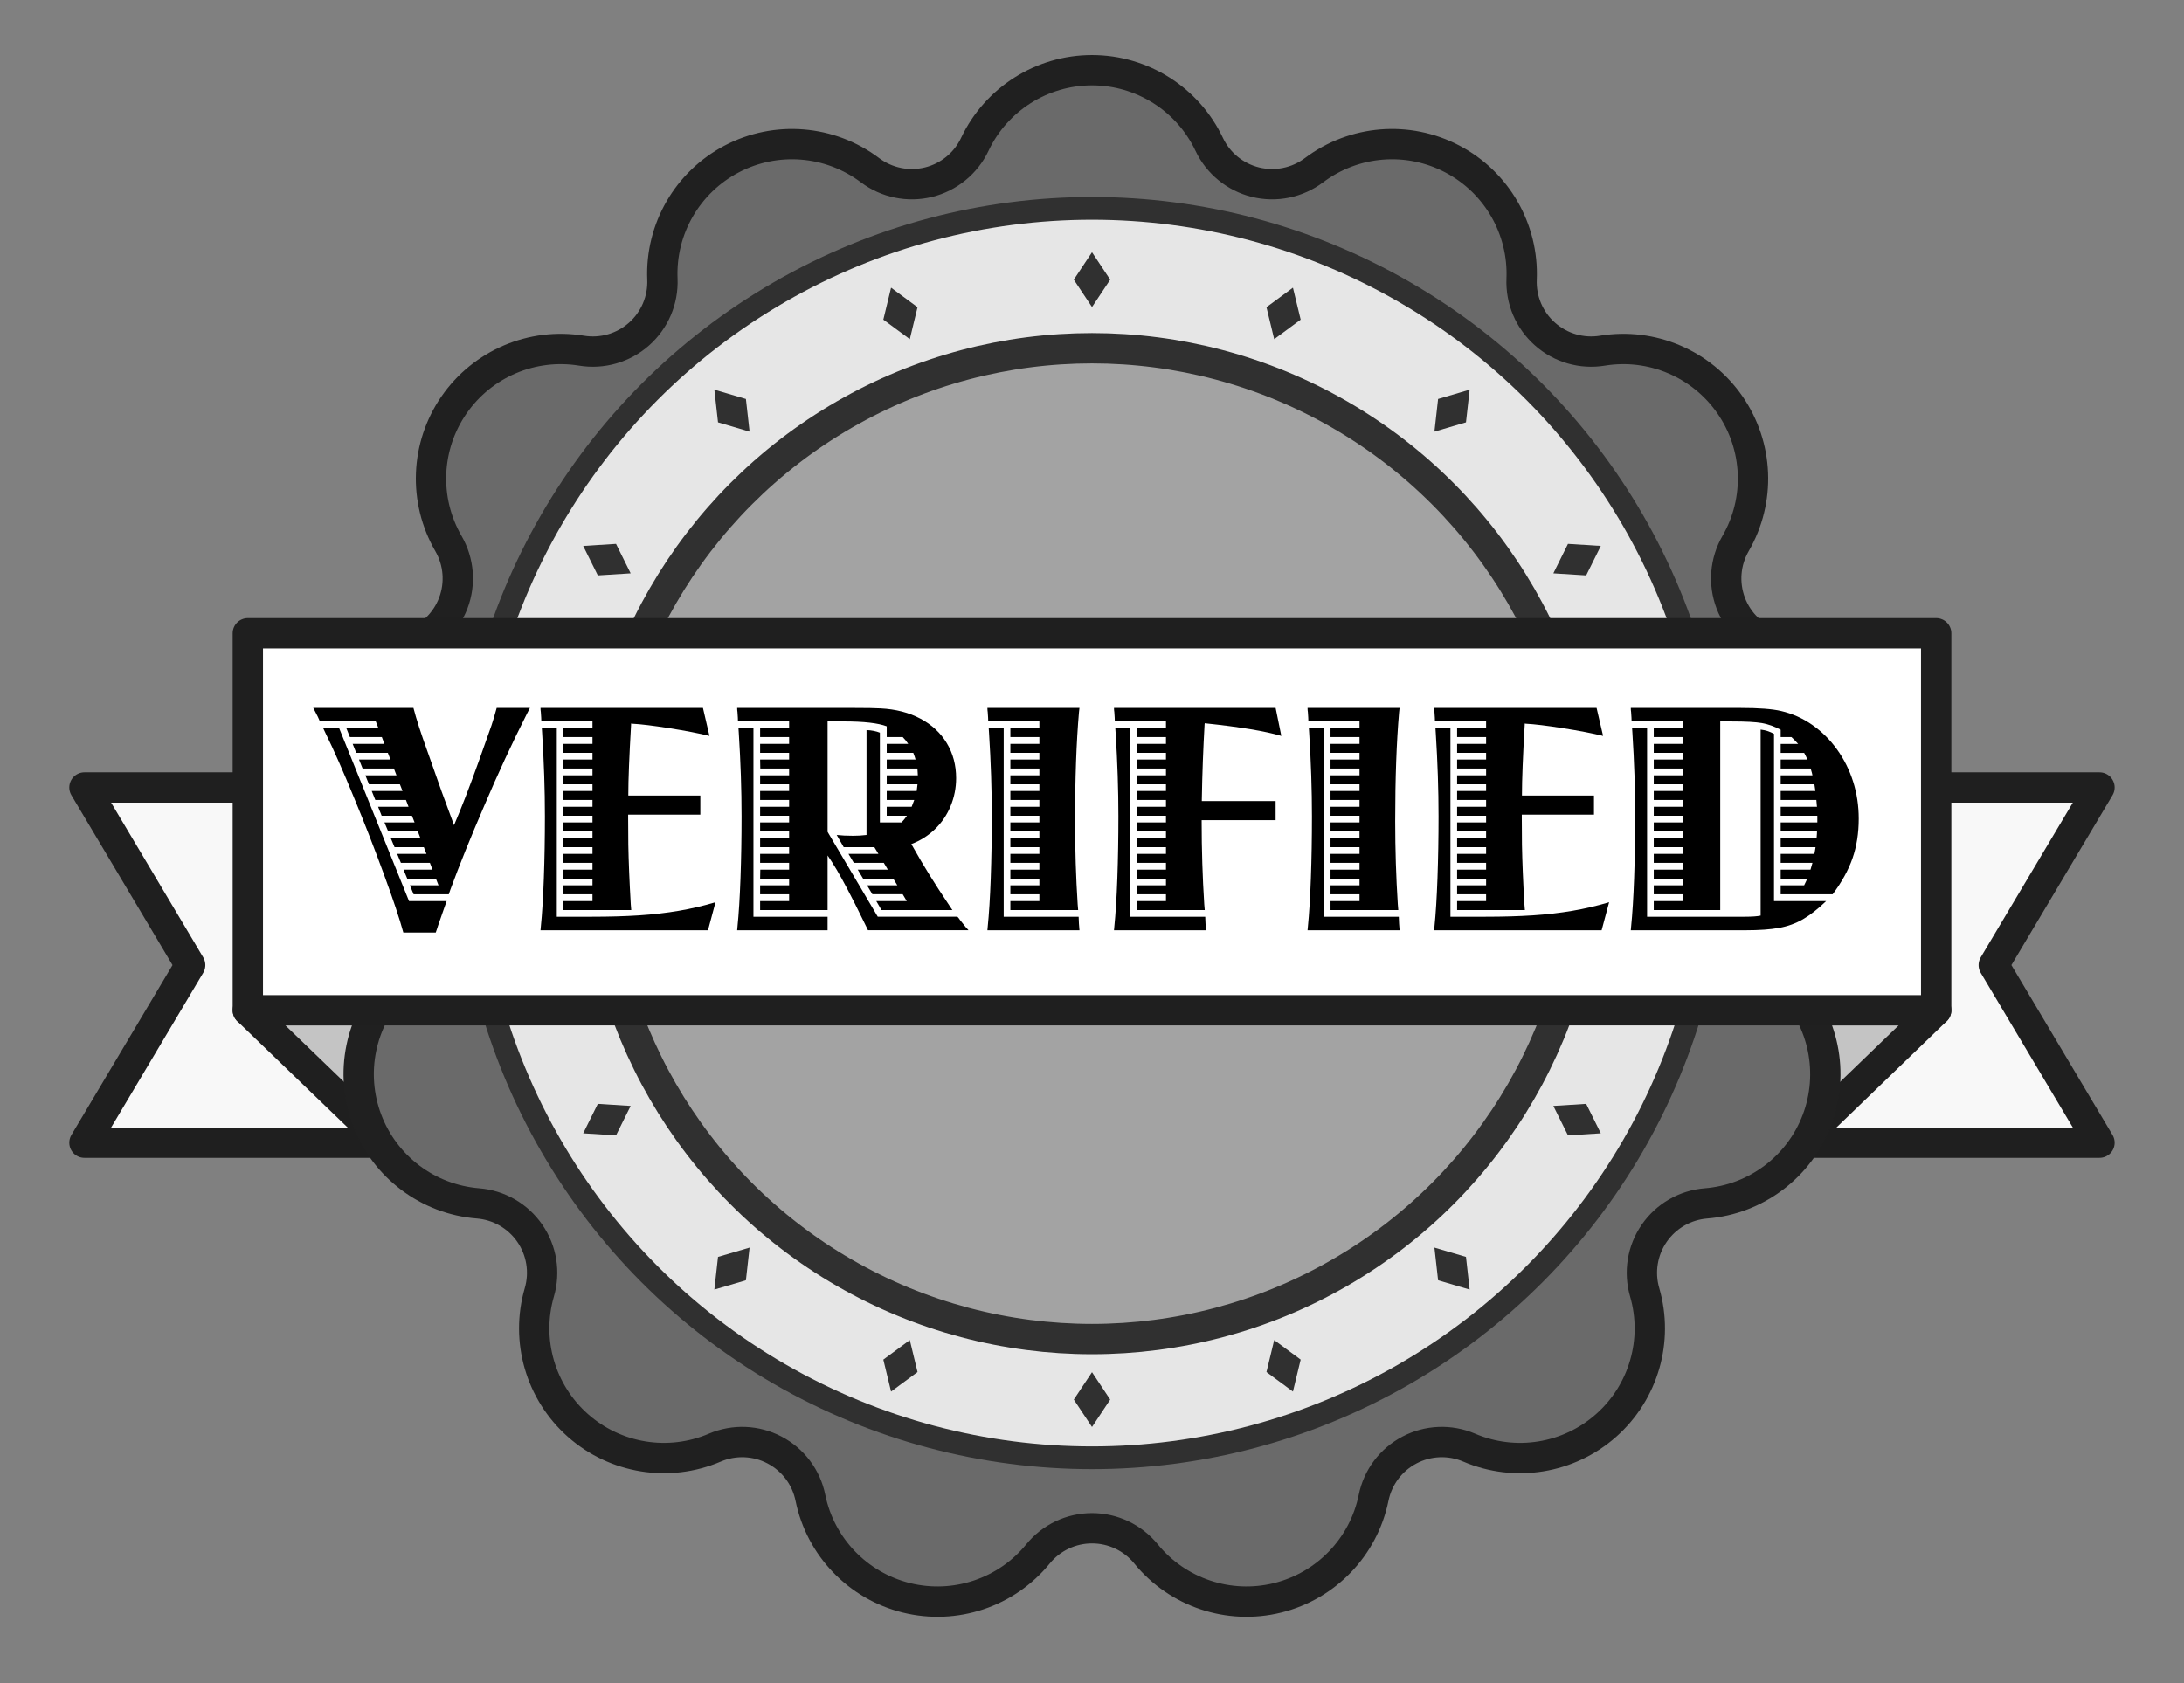 <svg xmlns="http://www.w3.org/2000/svg" xmlns:xlink="http://www.w3.org/1999/xlink" width="100%" height="100%" fill-rule="evenodd" stroke-linecap="round" stroke-linejoin="round" stroke-miterlimit="1.5" clip-rule="evenodd" version="1.1" viewBox="0 0 144 111" xml:space="preserve"><rect x="0" y="0" width="144" height="111" fill="#808080" stroke="none"/><g id="Layer1"><path fill="#f8f8f8" stroke="#1f1f1f" stroke-width="2" d="M39.323,51.935l0,23.426l-33.755,0l6.97,-11.713l-6.97,-11.713l33.755,0Z"/><path fill="#f8f8f8" stroke="#1f1f1f" stroke-width="2" d="M104.673,51.935l0,23.426l33.755,0l-6.971,-11.713l6.971,-11.713l-33.755,0Z"/><path fill="#c4c4c4" stroke="#1f1f1f" stroke-width="2" d="M26.301,76.228l9.96,-9.6l-19.921,0l9.961,9.6Z"/><path fill="#c4c4c4" stroke="#1f1f1f" stroke-width="2" d="M117.706,76.228l9.954,-9.6l-19.907,0l9.953,9.6Z"/><path fill="#6a6a6a" stroke="#202020" stroke-width="2" d="M64.271,9.521c1.415,-2.987 4.424,-4.892 7.729,-4.892c3.305,0 6.314,1.905 7.729,4.892c0.59,1.247 1.71,2.163 3.05,2.493c1.34,0.33 2.757,0.04 3.86,-0.79c2.64,-1.988 6.19,-2.276 9.117,-0.74c2.926,1.536 4.706,4.621 4.57,7.924c-0.057,1.378 0.509,2.71 1.542,3.625c1.033,0.915 2.423,1.317 3.785,1.094c3.262,-0.533 6.539,0.862 8.416,3.582c1.878,2.72 2.02,6.278 0.364,9.139c-0.691,1.195 -0.808,2.637 -0.318,3.927c0.489,1.29 1.533,2.292 2.842,2.728c3.136,1.044 5.39,3.801 5.788,7.082c0.399,3.281 -1.13,6.498 -3.925,8.262c-1.167,0.737 -1.94,1.959 -2.107,3.329c-0.166,1.37 0.293,2.742 1.249,3.736c2.292,2.382 3.006,5.871 1.834,8.962c-1.172,3.09 -4.02,5.228 -7.315,5.491c-1.375,0.11 -2.628,0.833 -3.412,1.969c-0.784,1.135 -1.016,2.563 -0.631,3.888c0.923,3.174 -0.067,6.595 -2.541,8.787c-2.474,2.192 -5.989,2.762 -9.029,1.463c-1.269,-0.542 -2.714,-0.484 -3.936,0.157c-1.222,0.642 -2.091,1.799 -2.365,3.151c-0.659,3.239 -3.125,5.808 -6.334,6.599c-3.209,0.791 -6.586,-0.338 -8.674,-2.9c-0.872,-1.07 -2.179,-1.69 -3.559,-1.69c-1.38,0 -2.687,0.62 -3.559,1.69c-2.088,2.562 -5.465,3.691 -8.674,2.9c-3.209,-0.791 -5.675,-3.36 -6.334,-6.599c-0.274,-1.352 -1.143,-2.509 -2.365,-3.151c-1.222,-0.641 -2.667,-0.699 -3.936,-0.157c-3.04,1.299 -6.555,0.729 -9.029,-1.463c-2.474,-2.192 -3.464,-5.613 -2.541,-8.787c0.385,-1.325 0.153,-2.753 -0.631,-3.888c-0.784,-1.136 -2.037,-1.859 -3.412,-1.969c-3.295,-0.263 -6.143,-2.401 -7.315,-5.491c-1.172,-3.091 -0.458,-6.58 1.834,-8.962c0.956,-0.994 1.415,-2.366 1.249,-3.736c-0.167,-1.37 -0.94,-2.592 -2.107,-3.329c-2.795,-1.764 -4.324,-4.981 -3.925,-8.262c0.398,-3.281 2.652,-6.038 5.788,-7.082c1.309,-0.436 2.353,-1.438 2.842,-2.728c0.49,-1.29 0.373,-2.732 -0.318,-3.927c-1.656,-2.861 -1.514,-6.419 0.364,-9.139c1.877,-2.72 5.154,-4.115 8.416,-3.582c1.362,0.223 2.752,-0.179 3.785,-1.094c1.033,-0.915 1.599,-2.247 1.542,-3.625c-0.136,-3.303 1.644,-6.388 4.57,-7.924c2.927,-1.536 6.477,-1.248 9.117,0.74c1.103,0.83 2.52,1.12 3.86,0.79c1.34,-0.33 2.46,-1.246 3.05,-2.493Z"/><circle cx="72" cy="54.941" r="41.2" fill="#e6e6e6" stroke="#303030" stroke-width="1.5"/><circle cx="72" cy="55.639" r="32.673" fill="#a3a3a3" stroke="#303030" stroke-width="2"/><rect width="111.32" height="24.863" x="16.34" y="41.765" fill="#fff" stroke="#1f1f1f" stroke-width="2"/><path fill-rule="nonzero" d="M28.741,57.946l-1.89,0l-0.247,-0.591l1.912,0l-0.172,-0.451l-1.912,0l-0.247,-0.591l1.933,0l-0.172,-0.441l-1.933,0l-0.247,-0.59l1.955,0l-0.172,-0.452l-1.955,0l-0.247,-0.59l1.987,0l-0.172,-0.441l-1.998,0l-0.236,-0.591l2.009,0l-0.172,-0.451l-2.02,0l-0.236,-0.591l2.03,0l-0.172,-0.44l-2.041,0l-0.236,-0.591l2.052,0l-0.172,-0.451l-2.063,0l-0.236,-0.591l2.073,0l-0.172,-0.44l-2.084,0l-0.236,-0.591l2.095,0l-0.172,-0.451l-2.106,0l-0.236,-0.591l2.116,0l-0.172,-0.441l-3.684,0c-0.079,-0.193 -0.186,-0.415 -0.322,-0.666c-0.015,-0.028 -0.054,-0.103 -0.119,-0.225l6.607,0c0.193,0.745 0.494,1.679 0.902,2.804l0.956,2.707l0.677,1.836l0.14,0.387c0.465,-1.074 1.017,-2.499 1.654,-4.275c0.451,-1.261 0.723,-2.029 0.816,-2.304c0.094,-0.276 0.208,-0.661 0.344,-1.155l2.192,0l-0.194,0.376c-0.981,1.941 -1.923,3.971 -2.825,6.091c-0.895,2.076 -1.636,3.913 -2.224,5.51l-0.107,0.312l-2.32,0l-0.247,-0.591l1.89,0l-0.172,-0.44Zm-1.772,1.482l2.481,0c-0.05,0.129 -0.096,0.258 -0.139,0.387l-0.441,1.267c0,0 -0.012,0.04 -0.037,0.119c-0.025,0.078 -0.059,0.179 -0.102,0.3l-2.138,0c-0.244,-0.902 -0.68,-2.209 -1.311,-3.921c-0.637,-1.733 -1.271,-3.358 -1.901,-4.877c-0.745,-1.819 -1.382,-3.265 -1.912,-4.339l-0.161,-0.344l1.052,0l4.609,11.408Z"/><path fill-rule="nonzero" d="M35.638,61.351l0.021,-0.236c0.086,-0.845 0.152,-1.914 0.199,-3.207c0.047,-1.293 0.07,-2.648 0.07,-4.066c0,-1.747 -0.061,-3.581 -0.183,-5.5l-0.021,-0.322l0.988,0l0,12.439l2.299,0c1.167,0 2.213,-0.03 3.137,-0.091c0.923,-0.061 1.794,-0.161 2.61,-0.301c0.816,-0.139 1.622,-0.327 2.417,-0.564l-0.494,1.848l-11.043,0Zm5.972,-13.632l0,0.075c-0.121,2.091 -0.182,3.624 -0.182,4.598l0,0.075l4.748,0l0,1.257l-4.759,0l0,0.172c0,0.258 0.002,0.508 0.005,0.752c0.004,0.243 0.006,0.598 0.006,1.063c0.021,1.132 0.075,2.439 0.161,3.921l0.032,0.387l-4.469,0l0,-0.591l1.913,0l0,-0.451l-1.913,0l0,-0.591l1.913,0l0,-0.44l-1.913,0l0,-0.591l1.913,0l0,-0.451l-1.913,0l0,-0.591l1.913,0l0,-0.441l-1.913,0l0,-0.59l1.913,0l0,-0.452l-1.913,0l0,-0.59l1.913,0l0,-0.441l-1.913,0l0,-0.591l1.913,0l0,-0.451l-1.913,0l0,-0.591l1.913,0l0,-0.44l-1.913,0l0,-0.591l1.913,0l0,-0.451l-1.913,0l0,-0.591l1.913,0l0,-0.44l-1.913,0l0,-0.591l1.913,0l0,-0.451l-1.913,0l0,-0.591l1.913,0l0,-0.441l-3.373,0c0,-0.121 -0.011,-0.325 -0.033,-0.612c-0.014,-0.086 -0.021,-0.179 -0.021,-0.279l10.71,0l0.429,1.847c-0.694,-0.171 -1.577,-0.341 -2.647,-0.51c-1.071,-0.168 -1.886,-0.267 -2.444,-0.295l-0.076,-0.011Z"/><path fill-rule="nonzero" d="M50.118,60.019l0,-0.591l1.912,0l0,-0.451l-1.912,0l0,-0.591l1.912,0l0,-0.44l-1.912,0l0.011,-0.591l1.901,0l0,-0.451l-1.912,0l0,-0.591l1.912,0l0,-0.441l-1.912,0l0,-0.59l1.912,0l0,-0.452l-1.912,0l0,-0.59l1.912,0l0,-0.441l-1.912,0l0,-0.591l1.912,0l0,-0.451l-1.912,0l0,-0.591l1.912,0l0,-0.44l-1.912,0l0,-0.591l1.912,0l0,-0.451l-1.901,0l-0.011,-0.591l1.912,0l0,-0.44l-1.912,0l0,-0.591l1.912,0l0,-0.451l-1.912,0l0,-0.591l1.912,0l0,-0.441l-3.373,0c0,-0.121 -0.01,-0.325 -0.032,-0.612c-0.014,-0.086 -0.021,-0.179 -0.021,-0.279l7.605,0c0.917,0 1.536,0.011 1.859,0.032c0.995,0.05 1.869,0.276 2.621,0.677c0.752,0.401 1.332,0.942 1.74,1.622c0.408,0.68 0.612,1.447 0.612,2.299c0,0.644 -0.122,1.26 -0.365,1.847c-0.244,0.588 -0.589,1.096 -1.037,1.526c-0.447,0.429 -0.965,0.755 -1.552,0.977l0.118,0.204c0.638,1.146 1.429,2.421 2.374,3.825l0.215,0.322l-4.673,0l-0.344,-0.591l2.009,0l-0.268,-0.451l-1.998,0l-0.355,-0.591l1.998,0l-0.268,-0.44l-1.988,0l-0.354,-0.591l1.987,0l-0.268,-0.451l-1.977,0l-0.354,-0.591l1.976,0l-0.268,-0.441l-2.02,0l-0.462,-0.805c0.315,0.036 0.673,0.053 1.074,0.053c0.315,0 0.613,-0.017 0.892,-0.053l0,-6.918c0.337,0.014 0.63,0.071 0.881,0.172l0,5.919l1.429,0c0.136,-0.144 0.254,-0.29 0.354,-0.441l-1.332,0l0,-0.591l1.644,0c0.042,-0.1 0.089,-0.222 0.139,-0.365l0.032,-0.086l-1.815,0l0,-0.591l1.977,0c0.021,-0.164 0.039,-0.311 0.053,-0.44l-2.03,0l0,-0.591l2.052,0c0,-0.029 -0.007,-0.15 -0.022,-0.365l-0.011,-0.086l-2.019,0l0,-0.591l1.901,0c-0.028,-0.114 -0.078,-0.261 -0.15,-0.44l-1.751,0l0,-0.591l1.418,0c-0.107,-0.165 -0.229,-0.315 -0.365,-0.451l-1.053,0l0,-0.709c-0.566,-0.215 -1.511,-0.323 -2.836,-0.323l-1.063,0l0,7.284l3.308,5.596l5.253,0c0.036,0.036 0.068,0.072 0.097,0.108c0.028,0.036 0.05,0.068 0.064,0.096l0.387,0.484c0.021,0.021 0.05,0.052 0.086,0.091c0.036,0.04 0.068,0.077 0.097,0.113l-6.628,0l-0.097,-0.204c-0.602,-1.232 -1.021,-2.066 -1.257,-2.503c-0.508,-0.967 -0.945,-1.708 -1.31,-2.224l0,3.599l-4.448,0Zm-1.514,1.332l0.021,-0.236c0.086,-0.845 0.152,-1.914 0.199,-3.207c0.046,-1.293 0.07,-2.648 0.07,-4.066c0,-1.747 -0.061,-3.581 -0.183,-5.5l-0.021,-0.322l0.988,0l0,12.439l4.888,0l0,0.892l-5.962,0Z"/><path fill-rule="nonzero" d="M68.53,48.02l0,-0.441l-3.373,0c0,-0.121 -0.01,-0.325 -0.032,-0.612c-0.014,-0.086 -0.021,-0.179 -0.021,-0.279l6.069,0l-0.032,0.279c-0.172,1.977 -0.258,4.376 -0.258,7.197c0,1.862 0.057,3.685 0.172,5.468l0.032,0.387l-4.469,0l0,-0.591l1.912,0l0,-0.451l-1.912,0l0,-0.591l1.912,0l0,-0.44l-1.912,0l0,-0.591l1.912,0l0,-0.451l-1.912,0l0,-0.591l1.912,0l0,-0.441l-1.912,0l0,-0.59l1.912,0l0,-0.452l-1.912,0l0,-0.59l1.912,0l0,-0.441l-1.912,0l0,-0.591l1.912,0l0,-0.451l-1.912,0l0,-0.591l1.912,0l0,-0.44l-1.912,0l0,-0.591l1.912,0l0,-0.451l-1.912,0l0,-0.591l1.912,0l0,-0.44l-1.912,0l0,-0.591l1.912,0l0,-0.451l-1.912,0l0,-0.591l1.912,0Zm-3.426,13.331l0.021,-0.236c0.086,-0.845 0.152,-1.914 0.199,-3.207c0.046,-1.293 0.07,-2.648 0.07,-4.066c0,-1.747 -0.061,-3.581 -0.183,-5.5l-0.021,-0.322l0.988,0l0,12.439l4.941,0c0.007,0.301 0.025,0.598 0.054,0.892l-6.069,0Z"/><path fill-rule="nonzero" d="M79.434,47.698l-0.011,0.075c-0.043,0.759 -0.081,1.556 -0.113,2.39c-0.032,0.834 -0.055,1.699 -0.07,2.594l0,0.075l4.867,0l0,1.257l-4.877,0l0,0.075c0,1.862 0.057,3.685 0.171,5.468l0.033,0.387l-4.469,0l0,-0.591l1.912,0l0,-0.451l-1.912,0l0,-0.591l1.912,0l0,-0.44l-1.912,0l0,-0.591l1.912,0l0,-0.451l-1.912,0l0,-0.591l1.912,0l0,-0.441l-1.912,0l0,-0.59l1.912,0l0,-0.452l-1.912,0l0,-0.59l1.912,0l0,-0.441l-1.912,0l0,-0.591l1.912,0l0,-0.451l-1.912,0l0,-0.591l1.912,0l0,-0.44l-1.912,0l0,-0.591l1.912,0l0,-0.451l-1.912,0l0,-0.591l1.912,0l0,-0.44l-1.912,0l0,-0.591l1.912,0l0,-0.451l-1.912,0l0,-0.591l1.912,0l0,-0.441l-3.373,0c0,-0.121 -0.011,-0.325 -0.032,-0.612c-0.015,-0.086 -0.022,-0.179 -0.022,-0.279l10.657,0l0.376,1.847c-1.06,-0.315 -2.718,-0.59 -4.974,-0.827l-0.075,-0.01Zm-5.984,13.653l0.022,-0.236c0.086,-0.845 0.152,-1.914 0.199,-3.207c0.046,-1.293 0.069,-2.648 0.069,-4.066c0,-1.747 -0.061,-3.581 -0.182,-5.5l-0.022,-0.322l0.989,0l0,12.439l4.941,0c0.007,0.301 0.025,0.598 0.054,0.892l-6.07,0Z"/><path fill-rule="nonzero" d="M89.639,48.02l0,-0.441l-3.373,0c0,-0.121 -0.011,-0.325 -0.032,-0.612c-0.015,-0.086 -0.022,-0.179 -0.022,-0.279l6.069,0l-0.032,0.279c-0.172,1.977 -0.258,4.376 -0.258,7.197c0,1.862 0.058,3.685 0.172,5.468l0.032,0.387l-4.468,0l0,-0.591l1.912,0l0,-0.451l-1.912,0l0,-0.591l1.912,0l0,-0.44l-1.912,0l0,-0.591l1.912,0l0,-0.451l-1.912,0l0,-0.591l1.912,0l0,-0.441l-1.912,0l0,-0.59l1.912,0l0,-0.452l-1.912,0l0,-0.59l1.912,0l0,-0.441l-1.912,0l0,-0.591l1.912,0l0,-0.451l-1.912,0l0,-0.591l1.912,0l0,-0.44l-1.912,0l0,-0.591l1.912,0l0,-0.451l-1.912,0l0,-0.591l1.912,0l0,-0.44l-1.912,0l0,-0.591l1.912,0l0,-0.451l-1.912,0l0,-0.591l1.912,0Zm-3.427,13.331l0.022,-0.236c0.085,-0.845 0.152,-1.914 0.198,-3.207c0.047,-1.293 0.07,-2.648 0.07,-4.066c0,-1.747 -0.061,-3.581 -0.183,-5.5l-0.021,-0.322l0.988,0l0,12.439l4.942,0c0.007,0.301 0.025,0.598 0.053,0.892l-6.069,0Z"/><path fill-rule="nonzero" d="M94.559,61.351l0.021,-0.236c0.086,-0.845 0.152,-1.914 0.199,-3.207c0.046,-1.293 0.07,-2.648 0.07,-4.066c0,-1.747 -0.061,-3.581 -0.183,-5.5l-0.021,-0.322l0.988,0l0,12.439l2.299,0c1.167,0 2.213,-0.03 3.136,-0.091c0.924,-0.061 1.794,-0.161 2.611,-0.301c0.816,-0.139 1.622,-0.327 2.417,-0.564l-0.494,1.848l-11.043,0Zm5.972,-13.632l0,0.075c-0.121,2.091 -0.182,3.624 -0.182,4.598l0,0.075l4.748,0l0,1.257l-4.759,0l0,0.172c0,0.258 0.002,0.508 0.005,0.752c0.004,0.243 0.006,0.598 0.006,1.063c0.021,1.132 0.075,2.439 0.161,3.921l0.032,0.387l-4.469,0l0,-0.591l1.912,0l0,-0.451l-1.912,0l0,-0.591l1.912,0l0,-0.44l-1.912,0l0,-0.591l1.912,0l0,-0.451l-1.912,0l0,-0.591l1.912,0l0,-0.441l-1.912,0l0,-0.59l1.912,0l0,-0.452l-1.912,0l0,-0.59l1.912,0l0,-0.441l-1.912,0l0,-0.591l1.912,0l0,-0.451l-1.912,0l0,-0.591l1.912,0l0,-0.44l-1.912,0l0,-0.591l1.912,0l0,-0.451l-1.912,0l0,-0.591l1.912,0l0,-0.44l-1.912,0l0,-0.591l1.912,0l0,-0.451l-1.912,0l0,-0.591l1.912,0l0,-0.441l-3.373,0c0,-0.121 -0.01,-0.325 -0.032,-0.612c-0.014,-0.086 -0.021,-0.179 -0.021,-0.279l10.71,0l0.429,1.847c-0.694,-0.171 -1.577,-0.341 -2.648,-0.51c-1.07,-0.168 -1.885,-0.267 -2.443,-0.295l-0.076,-0.011Z"/><path fill-rule="nonzero" d="M107.525,61.351l0.021,-0.236c0.086,-0.845 0.152,-1.914 0.199,-3.207c0.046,-1.293 0.07,-2.648 0.07,-4.066c0,-1.747 -0.061,-3.581 -0.183,-5.5l-0.022,-0.322l0.989,0l0,12.439l6.413,0c0.508,0 0.866,-0.025 1.074,-0.075l0,-12.267c0.308,0.035 0.602,0.128 0.881,0.279l0,11.032l3.437,0c-0.544,0.523 -1.054,0.922 -1.53,1.198c-0.477,0.276 -1.001,0.465 -1.574,0.569c-0.573,0.104 -1.307,0.156 -2.202,0.156l-7.573,0Zm0,-14.663l7.229,0c1.217,0 2.113,0.068 2.686,0.204c0.737,0.172 1.419,0.476 2.046,0.913c0.627,0.437 1.171,0.976 1.633,1.617c0.462,0.641 0.816,1.348 1.063,2.121c0.247,0.774 0.371,1.59 0.371,2.45c0,0.952 -0.136,1.82 -0.408,2.605c-0.272,0.784 -0.709,1.577 -1.311,2.379l-3.427,0l0,-0.591l1.547,0c0.029,-0.057 0.054,-0.109 0.075,-0.156c0.022,-0.046 0.043,-0.091 0.065,-0.134l0.032,-0.086c0,-0.014 0.011,-0.036 0.032,-0.064l-1.751,0l0,-0.591l1.966,0c0.057,-0.186 0.1,-0.337 0.129,-0.451l-2.095,0l0,-0.591l2.224,0c0.007,-0.043 0.016,-0.093 0.027,-0.151c0.011,-0.057 0.023,-0.128 0.037,-0.214l0.011,-0.076l-2.299,0l0,-0.59l2.364,0l0.01,-0.076c0.008,-0.086 0.013,-0.159 0.016,-0.22c0.004,-0.061 0.006,-0.113 0.006,-0.156l-2.396,0l0,-0.59l2.417,0l0,-0.119l0,-0.322l-2.417,0l0,-0.591l2.396,0l-0.011,-0.075c-0.014,-0.193 -0.025,-0.319 -0.032,-0.376l-2.353,0l0,-0.591l2.288,0l-0.01,-0.075c-0.029,-0.2 -0.047,-0.322 -0.054,-0.365l-2.224,0l0,-0.591l2.095,0c-0.014,-0.086 -0.046,-0.211 -0.097,-0.376c0,-0.007 -0.007,-0.032 -0.021,-0.075l-1.977,0l0,-0.591l1.762,0c-0.072,-0.172 -0.143,-0.319 -0.215,-0.44l-1.547,0l0,-0.591l1.15,0c-0.186,-0.208 -0.333,-0.358 -0.441,-0.451l-0.709,0l0,-0.484c-0.415,-0.222 -0.827,-0.369 -1.235,-0.44c-0.408,-0.072 -1.071,-0.108 -1.987,-0.108l-0.763,0l0,12.44l-4.383,0l0,-0.591l1.912,0l0,-0.451l-1.912,0l0,-0.591l1.912,0l0,-0.44l-1.912,0l0,-0.591l1.912,0l0,-0.451l-1.912,0l0,-0.591l1.912,0l0,-0.441l-1.912,0l0,-0.59l1.912,0l0,-0.452l-1.912,0l0,-0.59l1.912,0l0,-0.441l-1.912,0l0,-0.591l1.912,0l0,-0.451l-1.912,0l0,-0.591l1.912,0l0,-0.44l-1.912,0l0,-0.591l1.912,0l0,-0.451l-1.912,0l0,-0.591l1.912,0l0,-0.44l-1.912,0l0,-0.591l1.912,0l0,-0.451l-1.912,0l0,-0.591l1.912,0l0,-0.441l-3.373,0c0,-0.121 -0.01,-0.325 -0.032,-0.612c-0.014,-0.086 -0.021,-0.179 -0.021,-0.279Z"/><g id="Dots"><path fill="#303030" d="M72,16.636l1.2,1.807l-1.2,1.807l-1.2,-1.807l1.2,-1.807Z"/><path fill="#303030" d="M72,90.497l1.2,1.807l-1.2,1.807l-1.2,-1.807l1.2,-1.807Z"/><path fill="#303030" d="M85.249,18.972l0.51,2.108l-1.746,1.288l-0.51,-2.108l1.746,-1.288Z"/><path fill="#303030" d="M59.987,88.379l0.51,2.108l-1.746,1.288l-0.51,-2.108l1.746,-1.288Z"/><path fill="#303030" d="M58.751,18.972l1.746,1.288l-0.51,2.108l-1.746,-1.288l0.51,-2.108Z"/><path fill="#303030" d="M84.013,88.379l1.746,1.288l-0.51,2.108l-1.746,-1.288l0.51,-2.108Z"/><path fill="#303030" d="M47.1,25.699l2.081,0.613l0.242,2.155l-2.081,-0.613l-0.242,-2.155Z"/><path fill="#303030" d="M94.577,82.28l2.081,0.613l0.242,2.155l-2.081,-0.613l-0.242,-2.155Z"/><path fill="#303030" d="M96.9,25.699l-0.242,2.155l-2.081,0.613l0.242,-2.155l2.081,-0.613Z"/><path fill="#303030" d="M49.423,82.28l-0.242,2.155l-2.081,0.613l0.242,-2.155l2.081,-0.613Z"/><path fill="#303030" d="M38.452,36.005l2.165,-0.136l0.965,1.943l-2.165,0.135l-0.965,-1.942Z"/><path fill="#303030" d="M102.418,72.935l2.165,-0.135l0.965,1.942l-2.165,0.136l-0.965,-1.943Z"/><path fill="#303030" d="M105.548,36.005l-0.965,1.942l-2.165,-0.135l0.965,-1.943l2.165,0.136Z"/><path fill="#303030" d="M41.582,72.935l-0.965,1.943l-2.165,-0.136l0.965,-1.942l2.165,0.135Z"/></g></g></svg>